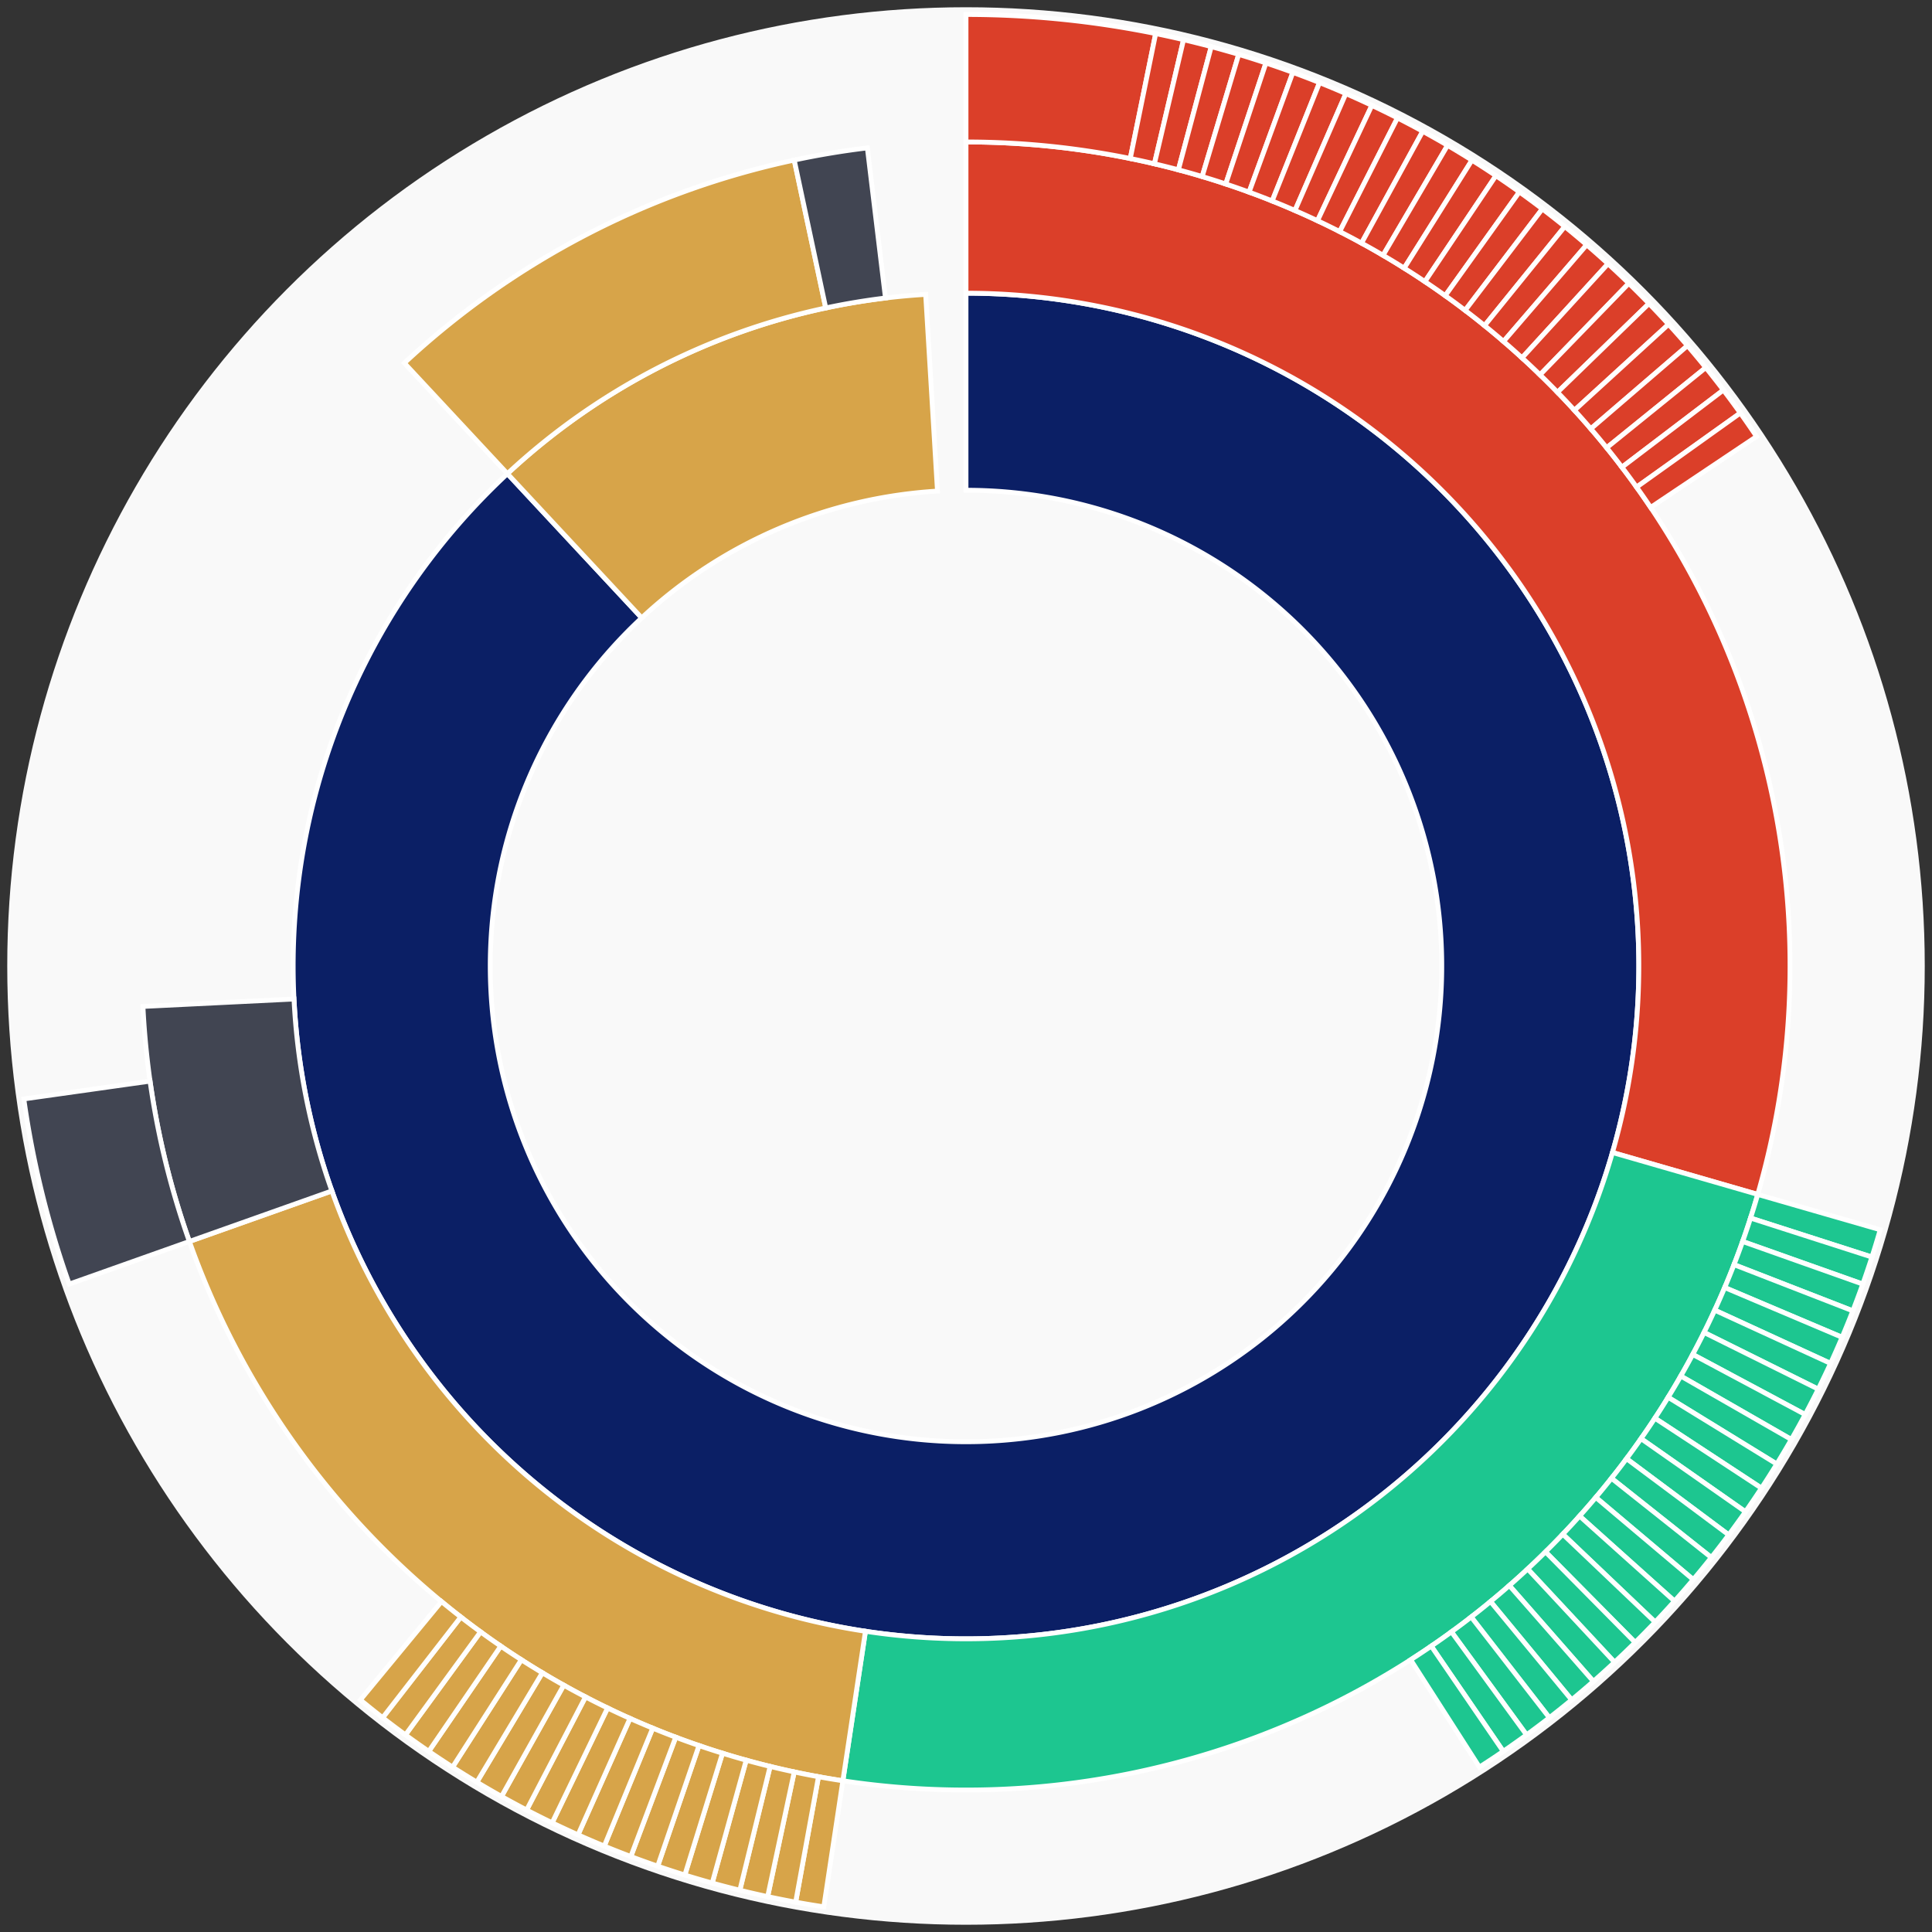<svg xmlns="http://www.w3.org/2000/svg" width="400" height="400" id="block-7824833"><rect width="100%" height="100%" fill="#333333" stroke="none"/><g id="burst-container" transform="translate(200,200)"><circle r="197" style="fill: #f9f9f9; stroke: #f9f9f9; stroke-width: 3; opacity: 1;" id="circle-base"></circle><path display="none" d="M6.031385485800715e-15,-98.5A98.5,98.5,0,1,1,-6.031385485800715e-15,98.5A98.5,98.5,0,1,1,6.031385485800715e-15,-98.5Z" fill-rule="evenodd" id="p-type-root" style="stroke: #fff; opacity: 1;"></path><path d="M8.529667153919608e-15,-139.3A139.3,139.3,0,1,1,-94.948,-101.928L-67.138,-72.074A98.5,98.5,0,1,0,6.031385485800715e-15,-98.5Z" fill-rule="evenodd" style="fill: #0B1F65; stroke: #fff; opacity: 1;" id="p-type-data"></path><path d="M-94.948,-101.928A139.3,139.3,0,0,1,-8.353,-139.049L-5.906,-98.323A98.5,98.5,0,0,0,-67.138,-72.074Z" fill-rule="evenodd" style="fill: #D7A449; stroke: #fff; opacity: 1;" id="p-type-value"></path><path d="M1.0446666101440332e-14,-170.607A170.607,170.607,0,0,1,163.922,47.29L133.842,38.612A139.3,139.3,0,0,0,8.529667153919608e-15,-139.3Z" fill-rule="evenodd" style="fill: #DB3F29; stroke: #fff; opacity: 1;" id="p-type-functions"></path><path d="M163.922,47.29A170.607,170.607,0,0,1,-25.494,168.691L-20.816,137.736A139.3,139.3,0,0,0,133.842,38.612Z" fill-rule="evenodd" style="fill: #1DC690; stroke: #fff; opacity: 1;" id="p-type-logs"></path><path d="M-25.494,168.691A170.607,170.607,0,0,1,-160.791,57.034L-131.286,46.568A139.3,139.3,0,0,0,-20.816,137.736Z" fill-rule="evenodd" style="fill: #D7A449; stroke: #fff; opacity: 1;" id="p-type-tokenTransfers"></path><path d="M-160.791,57.034A170.607,170.607,0,0,1,-170.401,8.376L-139.132,6.839A139.3,139.3,0,0,0,-131.286,46.568Z" fill-rule="evenodd" style="fill: #414552; stroke: #fff; opacity: 1;" id="p-type-ether"></path><path d="M-116.287,-124.836A170.607,170.607,0,0,1,-35.563,-166.859L-29.037,-136.24A139.3,139.3,0,0,0,-94.948,-101.928Z" fill-rule="evenodd" style="fill: #D7A449; stroke: #fff; opacity: 1;" id="p-type-tokenTransfers"></path><path d="M-35.563,-166.859A170.607,170.607,0,0,1,-20.423,-169.38L-16.675,-138.298A139.3,139.3,0,0,0,-29.037,-136.24Z" fill-rule="evenodd" style="fill: #414552; stroke: #fff; opacity: 1;" id="p-type-ether"></path><path d="M1.206277097160143e-14,-197A197,197,0,0,1,39.271,-193.046L34.01,-167.183A170.607,170.607,0,0,0,1.0446666101440332e-14,-170.607Z" fill-rule="evenodd" style="fill: #DB3F29; stroke: #fff; opacity: 1;" id="p-type-functions"></path><path d="M39.271,-193.046A197,197,0,0,1,45.043,-191.781L39.009,-166.088A170.607,170.607,0,0,0,34.01,-167.183Z" fill-rule="evenodd" style="fill: #DB3F29; stroke: #fff; opacity: 1;" id="p-type-functions"></path><path d="M45.043,-191.781A197,197,0,0,1,50.775,-190.344L43.973,-164.843A170.607,170.607,0,0,0,39.009,-166.088Z" fill-rule="evenodd" style="fill: #DB3F29; stroke: #fff; opacity: 1;" id="p-type-functions"></path><path d="M50.775,-190.344A197,197,0,0,1,56.462,-188.735L48.897,-163.45A170.607,170.607,0,0,0,43.973,-164.843Z" fill-rule="evenodd" style="fill: #DB3F29; stroke: #fff; opacity: 1;" id="p-type-functions"></path><path d="M56.462,-188.735A197,197,0,0,1,62.097,-186.957L53.778,-161.91A170.607,170.607,0,0,0,48.897,-163.45Z" fill-rule="evenodd" style="fill: #DB3F29; stroke: #fff; opacity: 1;" id="p-type-functions"></path><path d="M62.097,-186.957A197,197,0,0,1,67.677,-185.01L58.61,-160.224A170.607,170.607,0,0,0,53.778,-161.91Z" fill-rule="evenodd" style="fill: #DB3F29; stroke: #fff; opacity: 1;" id="p-type-functions"></path><path d="M67.677,-185.01A197,197,0,0,1,73.196,-182.897L63.389,-158.394A170.607,170.607,0,0,0,58.61,-160.224Z" fill-rule="evenodd" style="fill: #DB3F29; stroke: #fff; opacity: 1;" id="p-type-functions"></path><path d="M73.196,-182.897A197,197,0,0,1,78.648,-180.62L68.112,-156.421A170.607,170.607,0,0,0,63.389,-158.394Z" fill-rule="evenodd" style="fill: #DB3F29; stroke: #fff; opacity: 1;" id="p-type-functions"></path><path d="M78.648,-180.62A197,197,0,0,1,84.031,-178.179L72.773,-154.308A170.607,170.607,0,0,0,68.112,-156.421Z" fill-rule="evenodd" style="fill: #DB3F29; stroke: #fff; opacity: 1;" id="p-type-functions"></path><path d="M84.031,-178.179A197,197,0,0,1,89.337,-175.579L77.368,-152.056A170.607,170.607,0,0,0,72.773,-154.308Z" fill-rule="evenodd" style="fill: #DB3F29; stroke: #fff; opacity: 1;" id="p-type-functions"></path><path d="M89.337,-175.579A197,197,0,0,1,94.563,-172.82L81.894,-149.667A170.607,170.607,0,0,0,77.368,-152.056Z" fill-rule="evenodd" style="fill: #DB3F29; stroke: #fff; opacity: 1;" id="p-type-functions"></path><path d="M94.563,-172.82A197,197,0,0,1,99.704,-169.906L86.346,-147.143A170.607,170.607,0,0,0,81.894,-149.667Z" fill-rule="evenodd" style="fill: #DB3F29; stroke: #fff; opacity: 1;" id="p-type-functions"></path><path d="M99.704,-169.906A197,197,0,0,1,104.755,-166.839L90.721,-144.487A170.607,170.607,0,0,0,86.346,-147.143Z" fill-rule="evenodd" style="fill: #DB3F29; stroke: #fff; opacity: 1;" id="p-type-functions"></path><path d="M104.755,-166.839A197,197,0,0,1,109.712,-163.622L95.014,-141.701A170.607,170.607,0,0,0,90.721,-144.487Z" fill-rule="evenodd" style="fill: #DB3F29; stroke: #fff; opacity: 1;" id="p-type-functions"></path><path d="M109.712,-163.622A197,197,0,0,1,114.571,-160.258L99.221,-138.787A170.607,170.607,0,0,0,95.014,-141.701Z" fill-rule="evenodd" style="fill: #DB3F29; stroke: #fff; opacity: 1;" id="p-type-functions"></path><path d="M114.571,-160.258A197,197,0,0,1,119.326,-156.749L103.339,-135.749A170.607,170.607,0,0,0,99.221,-138.787Z" fill-rule="evenodd" style="fill: #DB3F29; stroke: #fff; opacity: 1;" id="p-type-functions"></path><path d="M119.326,-156.749A197,197,0,0,1,123.974,-153.1L107.364,-132.588A170.607,170.607,0,0,0,103.339,-135.749Z" fill-rule="evenodd" style="fill: #DB3F29; stroke: #fff; opacity: 1;" id="p-type-functions"></path><path d="M123.974,-153.1A197,197,0,0,1,128.51,-149.312L111.293,-129.308A170.607,170.607,0,0,0,107.364,-132.588Z" fill-rule="evenodd" style="fill: #DB3F29; stroke: #fff; opacity: 1;" id="p-type-functions"></path><path d="M128.51,-149.312A197,197,0,0,1,132.931,-145.391L115.121,-125.912A170.607,170.607,0,0,0,111.293,-129.308Z" fill-rule="evenodd" style="fill: #DB3F29; stroke: #fff; opacity: 1;" id="p-type-functions"></path><path d="M132.931,-145.391A197,197,0,0,1,137.232,-141.338L118.846,-122.402A170.607,170.607,0,0,0,115.121,-125.912Z" fill-rule="evenodd" style="fill: #DB3F29; stroke: #fff; opacity: 1;" id="p-type-functions"></path><path d="M137.232,-141.338A197,197,0,0,1,141.409,-137.158L122.464,-118.783A170.607,170.607,0,0,0,118.846,-122.402Z" fill-rule="evenodd" style="fill: #DB3F29; stroke: #fff; opacity: 1;" id="p-type-functions"></path><path d="M141.409,-137.158A197,197,0,0,1,145.459,-132.855L125.972,-115.056A170.607,170.607,0,0,0,122.464,-118.783Z" fill-rule="evenodd" style="fill: #DB3F29; stroke: #fff; opacity: 1;" id="p-type-functions"></path><path d="M145.459,-132.855A197,197,0,0,1,149.379,-128.433L129.366,-111.226A170.607,170.607,0,0,0,125.972,-115.056Z" fill-rule="evenodd" style="fill: #DB3F29; stroke: #fff; opacity: 1;" id="p-type-functions"></path><path d="M149.379,-128.433A197,197,0,0,1,153.164,-123.894L132.644,-107.296A170.607,170.607,0,0,0,129.366,-111.226Z" fill-rule="evenodd" style="fill: #DB3F29; stroke: #fff; opacity: 1;" id="p-type-functions"></path><path d="M153.164,-123.894A197,197,0,0,1,156.811,-119.245L135.802,-103.269A170.607,170.607,0,0,0,132.644,-107.296Z" fill-rule="evenodd" style="fill: #DB3F29; stroke: #fff; opacity: 1;" id="p-type-functions"></path><path d="M156.811,-119.245A197,197,0,0,1,160.317,-114.488L138.839,-99.149A170.607,170.607,0,0,0,135.802,-103.269Z" fill-rule="evenodd" style="fill: #DB3F29; stroke: #fff; opacity: 1;" id="p-type-functions"></path><path d="M160.317,-114.488A197,197,0,0,1,163.679,-109.628L141.75,-94.94A170.607,170.607,0,0,0,138.839,-99.149Z" fill-rule="evenodd" style="fill: #DB3F29; stroke: #fff; opacity: 1;" id="p-type-functions"></path><path d="M189.281,54.606A197,197,0,0,1,187.558,60.259L162.43,52.186A170.607,170.607,0,0,0,163.922,47.29Z" fill-rule="evenodd" style="fill: #1DC690; stroke: #fff; opacity: 1;" id="p-type-logs"></path><path d="M187.558,60.259A197,197,0,0,1,185.666,65.857L160.791,57.034A170.607,170.607,0,0,0,162.43,52.186Z" fill-rule="evenodd" style="fill: #1DC690; stroke: #fff; opacity: 1;" id="p-type-logs"></path><path d="M185.666,65.857A197,197,0,0,1,183.607,71.397L159.008,61.831A170.607,170.607,0,0,0,160.791,57.034Z" fill-rule="evenodd" style="fill: #1DC690; stroke: #fff; opacity: 1;" id="p-type-logs"></path><path d="M183.607,71.397A197,197,0,0,1,181.383,76.872L157.082,66.573A170.607,170.607,0,0,0,159.008,61.831Z" fill-rule="evenodd" style="fill: #1DC690; stroke: #fff; opacity: 1;" id="p-type-logs"></path><path d="M181.383,76.872A197,197,0,0,1,178.996,82.277L155.015,71.254A170.607,170.607,0,0,0,157.082,66.573Z" fill-rule="evenodd" style="fill: #1DC690; stroke: #fff; opacity: 1;" id="p-type-logs"></path><path d="M178.996,82.277A197,197,0,0,1,176.447,87.609L152.808,75.872A170.607,170.607,0,0,0,155.015,71.254Z" fill-rule="evenodd" style="fill: #1DC690; stroke: #fff; opacity: 1;" id="p-type-logs"></path><path d="M176.447,87.609A197,197,0,0,1,173.74,92.862L150.463,80.421A170.607,170.607,0,0,0,152.808,75.872Z" fill-rule="evenodd" style="fill: #1DC690; stroke: #fff; opacity: 1;" id="p-type-logs"></path><path d="M173.74,92.862A197,197,0,0,1,170.877,98.031L147.984,84.898A170.607,170.607,0,0,0,150.463,80.421Z" fill-rule="evenodd" style="fill: #1DC690; stroke: #fff; opacity: 1;" id="p-type-logs"></path><path d="M170.877,98.031A197,197,0,0,1,167.86,103.112L145.371,89.298A170.607,170.607,0,0,0,147.984,84.898Z" fill-rule="evenodd" style="fill: #1DC690; stroke: #fff; opacity: 1;" id="p-type-logs"></path><path d="M167.86,103.112A197,197,0,0,1,164.691,108.101L142.627,93.618A170.607,170.607,0,0,0,145.371,89.298Z" fill-rule="evenodd" style="fill: #1DC690; stroke: #fff; opacity: 1;" id="p-type-logs"></path><path d="M164.691,108.101A197,197,0,0,1,161.375,112.992L139.755,97.854A170.607,170.607,0,0,0,142.627,93.618Z" fill-rule="evenodd" style="fill: #1DC690; stroke: #fff; opacity: 1;" id="p-type-logs"></path><path d="M161.375,112.992A197,197,0,0,1,157.913,117.781L136.757,102.002A170.607,170.607,0,0,0,139.755,97.854Z" fill-rule="evenodd" style="fill: #1DC690; stroke: #fff; opacity: 1;" id="p-type-logs"></path><path d="M157.913,117.781A197,197,0,0,1,154.309,122.465L133.636,106.058A170.607,170.607,0,0,0,136.757,102.002Z" fill-rule="evenodd" style="fill: #1DC690; stroke: #fff; opacity: 1;" id="p-type-logs"></path><path d="M154.309,122.465A197,197,0,0,1,150.567,127.038L130.395,110.018A170.607,170.607,0,0,0,133.636,106.058Z" fill-rule="evenodd" style="fill: #1DC690; stroke: #fff; opacity: 1;" id="p-type-logs"></path><path d="M150.567,127.038A197,197,0,0,1,146.689,131.497L127.036,113.88A170.607,170.607,0,0,0,130.395,110.018Z" fill-rule="evenodd" style="fill: #1DC690; stroke: #fff; opacity: 1;" id="p-type-logs"></path><path d="M146.689,131.497A197,197,0,0,1,142.679,135.838L123.563,117.639A170.607,170.607,0,0,0,127.036,113.88Z" fill-rule="evenodd" style="fill: #1DC690; stroke: #fff; opacity: 1;" id="p-type-logs"></path><path d="M142.679,135.838A197,197,0,0,1,138.54,140.056L119.979,121.292A170.607,170.607,0,0,0,123.563,117.639Z" fill-rule="evenodd" style="fill: #1DC690; stroke: #fff; opacity: 1;" id="p-type-logs"></path><path d="M138.54,140.056A197,197,0,0,1,134.277,144.148L116.287,124.836A170.607,170.607,0,0,0,119.979,121.292Z" fill-rule="evenodd" style="fill: #1DC690; stroke: #fff; opacity: 1;" id="p-type-logs"></path><path d="M134.277,144.148A197,197,0,0,1,129.893,148.111L112.491,128.268A170.607,170.607,0,0,0,116.287,124.836Z" fill-rule="evenodd" style="fill: #1DC690; stroke: #fff; opacity: 1;" id="p-type-logs"></path><path d="M129.893,148.111A197,197,0,0,1,125.392,151.94L108.593,131.584A170.607,170.607,0,0,0,112.491,128.268Z" fill-rule="evenodd" style="fill: #1DC690; stroke: #fff; opacity: 1;" id="p-type-logs"></path><path d="M125.392,151.94A197,197,0,0,1,120.778,155.633L104.597,134.782A170.607,170.607,0,0,0,108.593,131.584Z" fill-rule="evenodd" style="fill: #1DC690; stroke: #fff; opacity: 1;" id="p-type-logs"></path><path d="M120.778,155.633A197,197,0,0,1,116.056,159.185L100.507,137.859A170.607,170.607,0,0,0,104.597,134.782Z" fill-rule="evenodd" style="fill: #1DC690; stroke: #fff; opacity: 1;" id="p-type-logs"></path><path d="M116.056,159.185A197,197,0,0,1,111.229,162.595L96.327,140.811A170.607,170.607,0,0,0,100.507,137.859Z" fill-rule="evenodd" style="fill: #1DC690; stroke: #fff; opacity: 1;" id="p-type-logs"></path><path d="M111.229,162.595A197,197,0,0,1,106.302,165.858L92.061,143.637A170.607,170.607,0,0,0,96.327,140.811Z" fill-rule="evenodd" style="fill: #1DC690; stroke: #fff; opacity: 1;" id="p-type-logs"></path><path d="M-29.438,194.788A197,197,0,0,1,-35.267,193.818L-30.542,167.851A170.607,170.607,0,0,0,-25.494,168.691Z" fill-rule="evenodd" style="fill: #D7A449; stroke: #fff; opacity: 1;" id="p-type-tokenTransfers"></path><path d="M-35.267,193.818A197,197,0,0,1,-41.064,192.673L-35.563,166.859A170.607,170.607,0,0,0,-30.542,167.851Z" fill-rule="evenodd" style="fill: #D7A449; stroke: #fff; opacity: 1;" id="p-type-tokenTransfers"></path><path d="M-41.064,192.673A197,197,0,0,1,-46.825,191.354L-40.552,165.718A170.607,170.607,0,0,0,-35.563,166.859Z" fill-rule="evenodd" style="fill: #D7A449; stroke: #fff; opacity: 1;" id="p-type-tokenTransfers"></path><path d="M-46.825,191.354A197,197,0,0,1,-52.543,189.864L-45.504,164.427A170.607,170.607,0,0,0,-40.552,165.718Z" fill-rule="evenodd" style="fill: #D7A449; stroke: #fff; opacity: 1;" id="p-type-tokenTransfers"></path><path d="M-52.543,189.864A197,197,0,0,1,-58.214,188.202L-50.415,162.988A170.607,170.607,0,0,0,-45.504,164.427Z" fill-rule="evenodd" style="fill: #D7A449; stroke: #fff; opacity: 1;" id="p-type-tokenTransfers"></path><path d="M-58.214,188.202A197,197,0,0,1,-63.833,186.371L-55.281,161.402A170.607,170.607,0,0,0,-50.415,162.988Z" fill-rule="evenodd" style="fill: #D7A449; stroke: #fff; opacity: 1;" id="p-type-tokenTransfers"></path><path d="M-63.833,186.371A197,197,0,0,1,-69.394,184.373L-60.097,159.672A170.607,170.607,0,0,0,-55.281,161.402Z" fill-rule="evenodd" style="fill: #D7A449; stroke: #fff; opacity: 1;" id="p-type-tokenTransfers"></path><path d="M-69.394,184.373A197,197,0,0,1,-74.893,182.209L-64.859,157.797A170.607,170.607,0,0,0,-60.097,159.672Z" fill-rule="evenodd" style="fill: #D7A449; stroke: #fff; opacity: 1;" id="p-type-tokenTransfers"></path><path d="M-74.893,182.209A197,197,0,0,1,-80.325,179.88L-69.563,155.781A170.607,170.607,0,0,0,-64.859,157.797Z" fill-rule="evenodd" style="fill: #D7A449; stroke: #fff; opacity: 1;" id="p-type-tokenTransfers"></path><path d="M-80.325,179.88A197,197,0,0,1,-85.684,177.39L-74.204,153.624A170.607,170.607,0,0,0,-69.563,155.781Z" fill-rule="evenodd" style="fill: #D7A449; stroke: #fff; opacity: 1;" id="p-type-tokenTransfers"></path><path d="M-85.684,177.39A197,197,0,0,1,-90.966,174.74L-78.779,151.33A170.607,170.607,0,0,0,-74.204,153.624Z" fill-rule="evenodd" style="fill: #D7A449; stroke: #fff; opacity: 1;" id="p-type-tokenTransfers"></path><path d="M-90.966,174.74A197,197,0,0,1,-96.166,171.933L-83.282,148.899A170.607,170.607,0,0,0,-78.779,151.33Z" fill-rule="evenodd" style="fill: #D7A449; stroke: #fff; opacity: 1;" id="p-type-tokenTransfers"></path><path d="M-96.166,171.933A197,197,0,0,1,-101.28,168.972L-87.711,146.334A170.607,170.607,0,0,0,-83.282,148.899Z" fill-rule="evenodd" style="fill: #D7A449; stroke: #fff; opacity: 1;" id="p-type-tokenTransfers"></path><path d="M-101.28,168.972A197,197,0,0,1,-106.302,165.858L-92.061,143.637A170.607,170.607,0,0,0,-87.711,146.334Z" fill-rule="evenodd" style="fill: #D7A449; stroke: #fff; opacity: 1;" id="p-type-tokenTransfers"></path><path d="M-106.302,165.858A197,197,0,0,1,-111.229,162.595L-96.327,140.811A170.607,170.607,0,0,0,-92.061,143.637Z" fill-rule="evenodd" style="fill: #D7A449; stroke: #fff; opacity: 1;" id="p-type-tokenTransfers"></path><path d="M-111.229,162.595A197,197,0,0,1,-116.056,159.185L-100.507,137.859A170.607,170.607,0,0,0,-96.327,140.811Z" fill-rule="evenodd" style="fill: #D7A449; stroke: #fff; opacity: 1;" id="p-type-tokenTransfers"></path><path d="M-116.056,159.185A197,197,0,0,1,-120.778,155.633L-104.597,134.782A170.607,170.607,0,0,0,-100.507,137.859Z" fill-rule="evenodd" style="fill: #D7A449; stroke: #fff; opacity: 1;" id="p-type-tokenTransfers"></path><path d="M-120.778,155.633A197,197,0,0,1,-125.392,151.94L-108.593,131.584A170.607,170.607,0,0,0,-104.597,134.782Z" fill-rule="evenodd" style="fill: #D7A449; stroke: #fff; opacity: 1;" id="p-type-tokenTransfers"></path><path d="M-185.666,65.857A197,197,0,0,1,-195.068,27.524L-168.934,23.837A170.607,170.607,0,0,0,-160.791,57.034Z" fill-rule="evenodd" style="fill: #414552; stroke: #fff; opacity: 1;" id="p-type-ether"></path></g></svg>